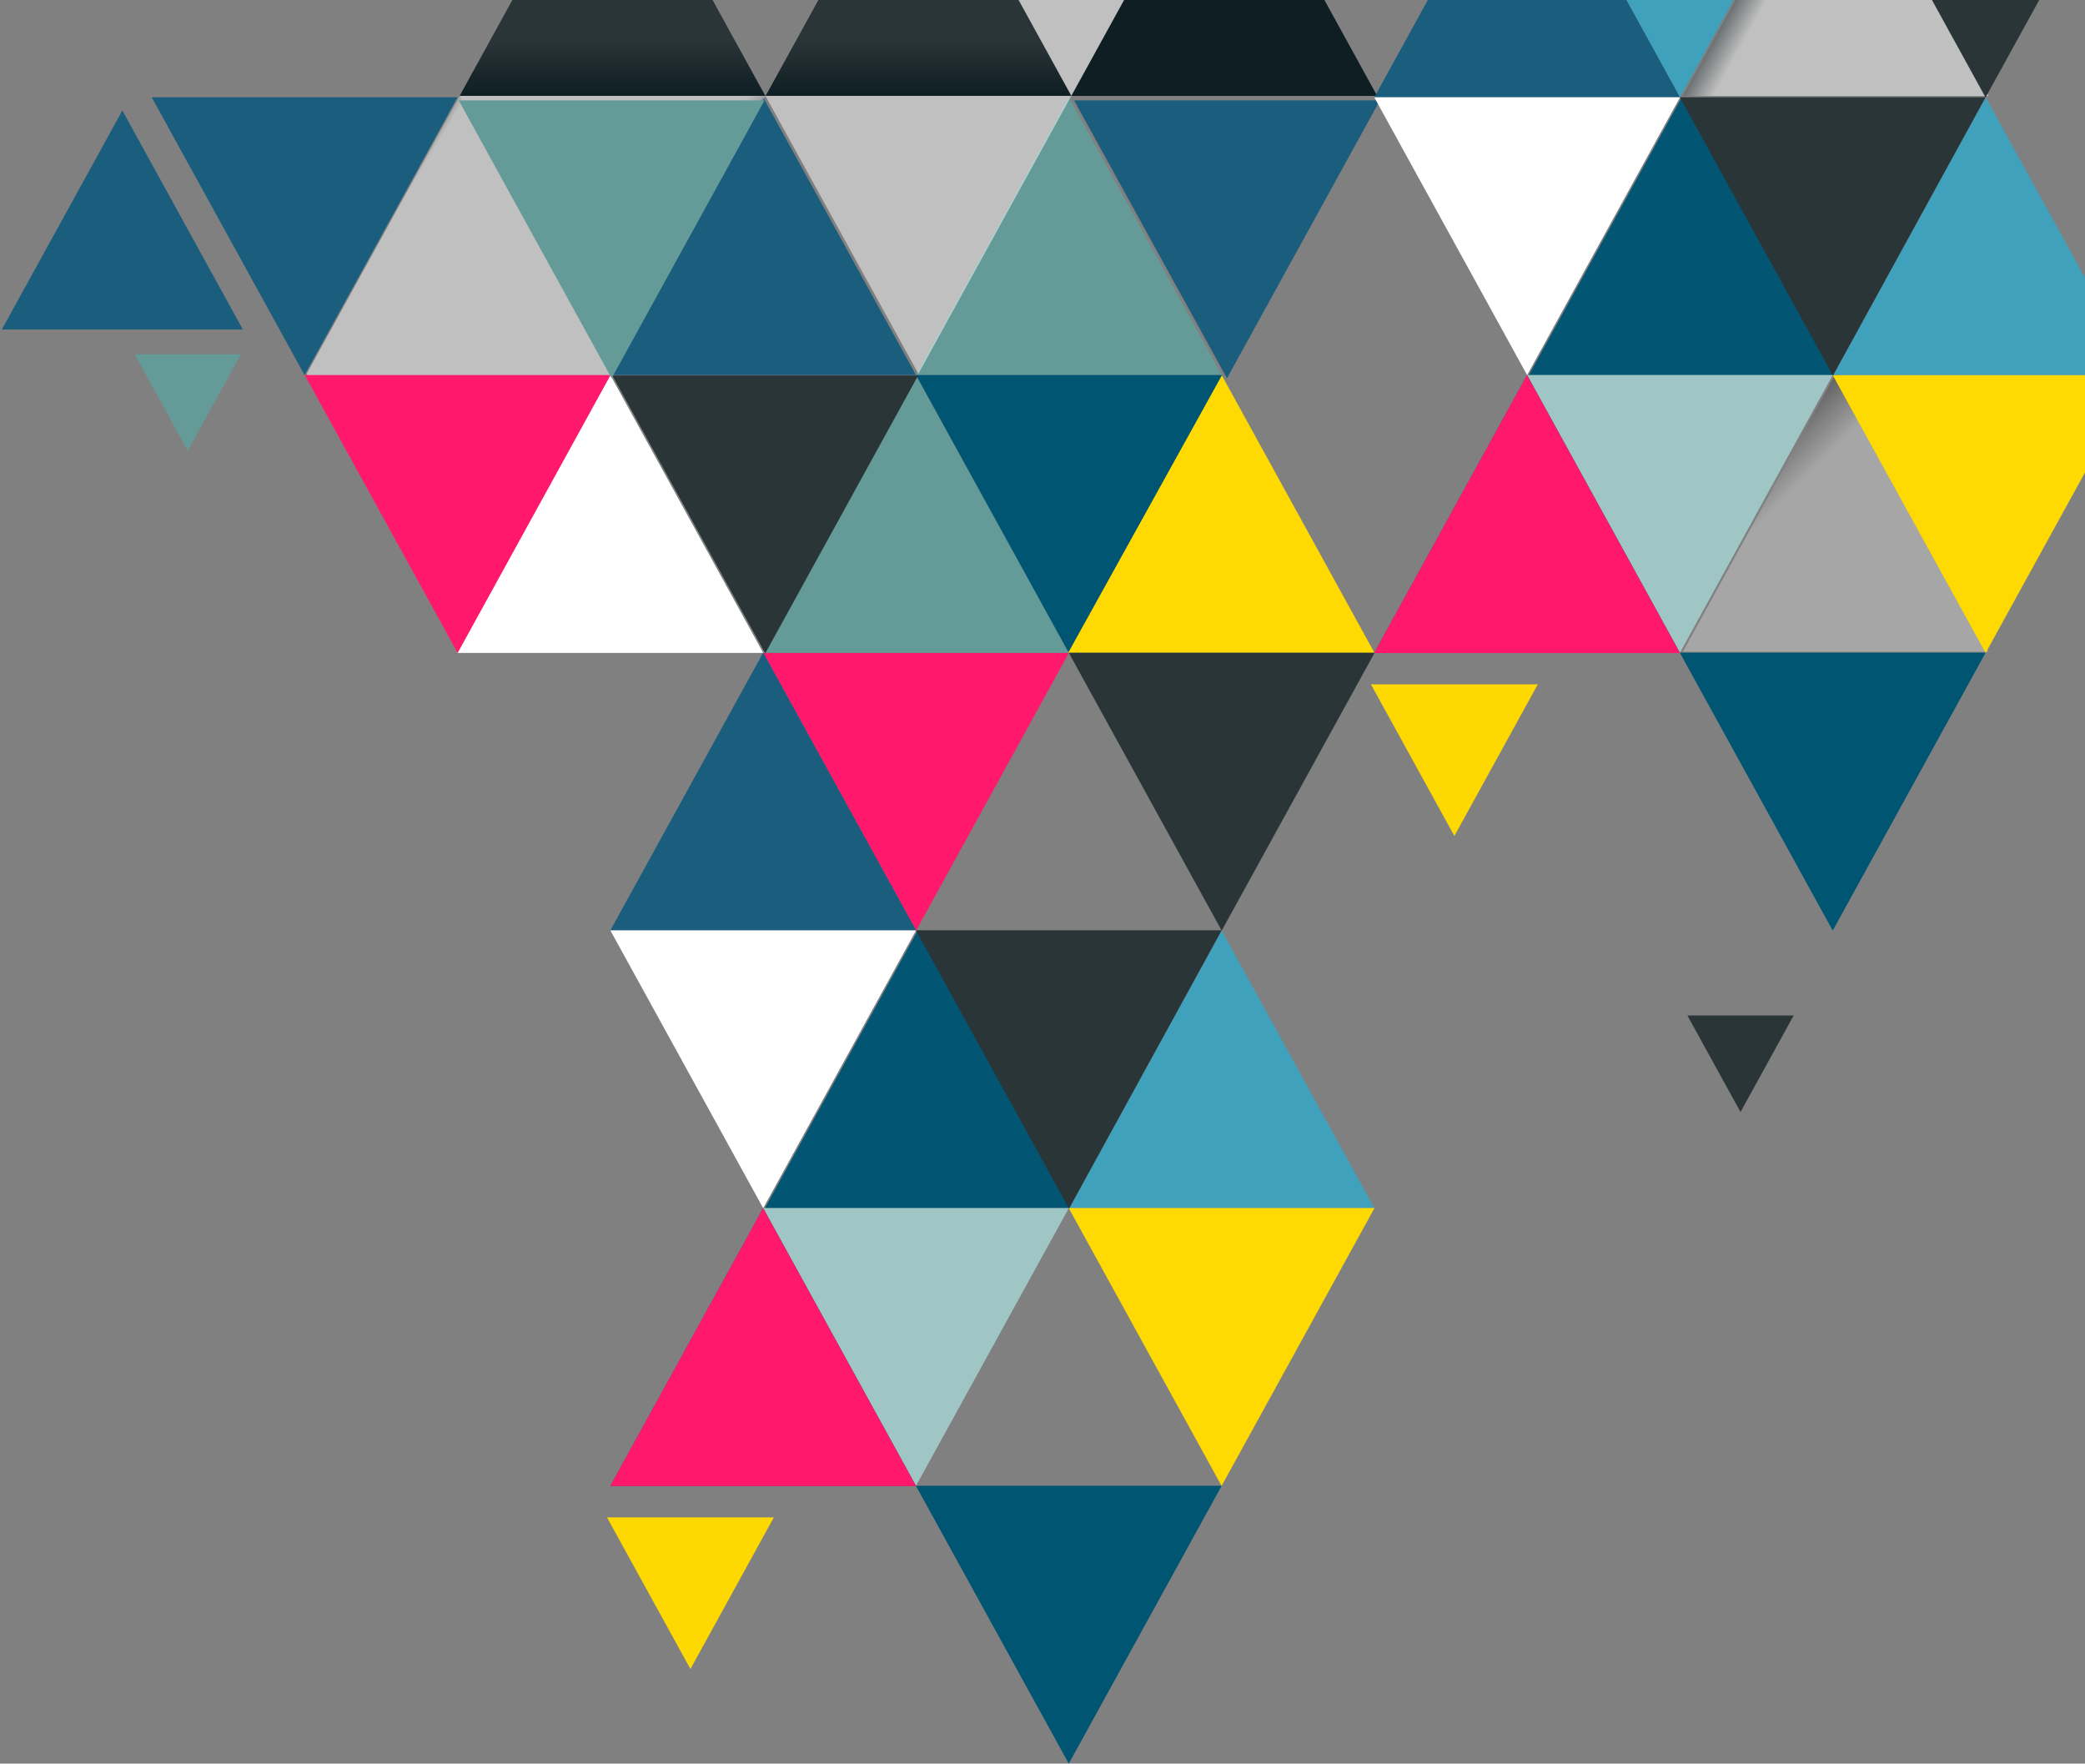 <?xml version="1.0" encoding="UTF-8" standalone="no"?>
<!-- Created with Inkscape (http://www.inkscape.org/) -->

<svg
   width="281.56mm"
   height="238.151mm"
   viewBox="0 0 281.56 238.151"
   version="1.1"
   id="svg6552"
   inkscape:version="1.1.1 (c3084ef, 2021-09-22)"
   sodipodi:docname="triangles.svg"
   xmlns:inkscape="http://www.inkscape.org/namespaces/inkscape"
   xmlns:sodipodi="http://sodipodi.sourceforge.net/DTD/sodipodi-0.dtd"
   xmlns="http://www.w3.org/2000/svg"
   xmlns:svg="http://www.w3.org/2000/svg">
  <rect x="0" y="0" width="281.56" height="238.151" fill="#808080" stroke="none"/>
  <sodipodi:namedview
     id="namedview6554"
     pagecolor="#ffffff"
     bordercolor="#666666"
     borderopacity="1.0"
     inkscape:pageshadow="2"
     inkscape:pageopacity="0.0"
     inkscape:pagecheckerboard="0"
     inkscape:document-units="mm"
     showgrid="false"
     inkscape:zoom="0.52382155"
     inkscape:cx="128.86068"
     inkscape:cy="465.80749"
     inkscape:window-width="1312"
     inkscape:window-height="810"
     inkscape:window-x="0"
     inkscape:window-y="25"
     inkscape:window-maximized="0"
     inkscape:current-layer="layer1" />
  <defs
     id="defs6549">
    <linearGradient
       x1="0"
       y1="0"
       x2="1"
       y2="0"
       gradientUnits="userSpaceOnUse"
       gradientTransform="matrix(0,-147.893,-147.893,0,1167.969,857.154)"
       spreadMethod="pad"
       id="linearGradient205">
      <stop
         style="stop-opacity:1;stop-color:#1a5d7d"
         offset="0"
         id="stop195" />
      <stop
         style="stop-opacity:1;stop-color:#1a5d7d"
         offset="0.389"
         id="stop197" />
      <stop
         style="stop-opacity:1;stop-color:#1a5d7d"
         offset="0.655"
         id="stop199" />
      <stop
         style="stop-opacity:1;stop-color:#231f20"
         offset="0.833"
         id="stop201" />
      <stop
         style="stop-opacity:1;stop-color:#231f20"
         offset="1"
         id="stop203" />
    </linearGradient>
    <clipPath
       clipPathUnits="userSpaceOnUse"
       id="clipPath219">
      <path
         d="M 0,900 H 1920 V 0 H 0 Z"
         id="path217" />
    </clipPath>
    <clipPath
       clipPathUnits="userSpaceOnUse"
       id="clipPath227">
      <path
         d="m 1297,862.748 h 116.99 V 756.456 H 1297 Z"
         id="path225" />
    </clipPath>
    <linearGradient
       x1="0"
       y1="0"
       x2="1"
       y2="0"
       gradientUnits="userSpaceOnUse"
       gradientTransform="matrix(-139.465,99.937,99.937,139.465,1443.878,767.226)"
       spreadMethod="pad"
       id="linearGradient241">
      <stop
         style="stop-opacity:1;stop-color:#0e1e23"
         offset="0"
         id="stop233" />
      <stop
         style="stop-opacity:1;stop-color:#0e1e23"
         offset="0.373"
         id="stop235" />
      <stop
         style="stop-opacity:1;stop-color:#ffffff"
         offset="0.499"
         id="stop237" />
      <stop
         style="stop-opacity:1;stop-color:#ffffff"
         offset="1"
         id="stop239" />
    </linearGradient>
    <linearGradient
       x1="0"
       y1="0"
       x2="1"
       y2="0"
       gradientUnits="userSpaceOnUse"
       gradientTransform="matrix(-82.402,-82.402,82.402,-82.402,1630.699,927.859)"
       spreadMethod="pad"
       id="linearGradient315">
      <stop
         style="stop-opacity:1;stop-color:#0e1e23"
         offset="0"
         id="stop309" />
      <stop
         style="stop-opacity:1;stop-color:#0e1e23"
         offset="0.201"
         id="stop311" />
      <stop
         style="stop-opacity:1;stop-color:#0e1e23"
         offset="1"
         id="stop313" />
    </linearGradient>
    <clipPath
       clipPathUnits="userSpaceOnUse"
       id="clipPath325">
      <path
         d="M 0,900 H 1920 V 0 H 0 Z"
         id="path323" />
    </clipPath>
    <clipPath
       clipPathUnits="userSpaceOnUse"
       id="clipPath337">
      <path
         d="M 0,900 H 1920 V 0 H 0 Z"
         id="path335" />
    </clipPath>
    <linearGradient
       x1="0"
       y1="0"
       x2="1"
       y2="0"
       gradientUnits="userSpaceOnUse"
       gradientTransform="matrix(0,2.547,-2.547,0,1589.498,756.445)"
       spreadMethod="pad"
       id="linearGradient357">
      <stop
         style="stop-opacity:1;stop-color:#0e1e23"
         offset="0"
         id="stop351" />
      <stop
         style="stop-opacity:1;stop-color:#0e1e23"
         offset="0.201"
         id="stop353" />
      <stop
         style="stop-opacity:1;stop-color:#0e1e23"
         offset="1"
         id="stop355" />
    </linearGradient>
    <linearGradient
       x1="0"
       y1="0"
       x2="1"
       y2="0"
       gradientUnits="userSpaceOnUse"
       gradientTransform="matrix(0,212.583,-212.583,0,1618.745,756.456)"
       spreadMethod="pad"
       id="linearGradient383">
      <stop
         style="stop-opacity:1;stop-color:#0e1e23"
         offset="0"
         id="stop377" />
      <stop
         style="stop-opacity:1;stop-color:#0e1e23"
         offset="0.201"
         id="stop379" />
      <stop
         style="stop-opacity:1;stop-color:#0e1e23"
         offset="1"
         id="stop381" />
    </linearGradient>
    <linearGradient
       x1="0"
       y1="0"
       x2="1"
       y2="0"
       gradientUnits="userSpaceOnUse"
       gradientTransform="matrix(-1.91,-1.91,1.91,-1.91,1648.946,863.703)"
       spreadMethod="pad"
       id="linearGradient465">
      <stop
         style="stop-opacity:1;stop-color:#0e1e23"
         offset="0"
         id="stop459" />
      <stop
         style="stop-opacity:1;stop-color:#0e1e23"
         offset="0.201"
         id="stop461" />
      <stop
         style="stop-opacity:1;stop-color:#0e1e23"
         offset="1"
         id="stop463" />
    </linearGradient>
    <linearGradient
       x1="0"
       y1="0"
       x2="1"
       y2="0"
       gradientUnits="userSpaceOnUse"
       gradientTransform="matrix(0,3.82,-3.82,0,1647.991,860.838)"
       spreadMethod="pad"
       id="linearGradient487">
      <stop
         style="stop-opacity:1;stop-color:#0e1e23"
         offset="0"
         id="stop481" />
      <stop
         style="stop-opacity:1;stop-color:#0e1e23"
         offset="0.201"
         id="stop483" />
      <stop
         style="stop-opacity:1;stop-color:#0e1e23"
         offset="1"
         id="stop485" />
    </linearGradient>
    <clipPath
       clipPathUnits="userSpaceOnUse"
       id="clipPath517">
      <path
         d="M 0,900 H 1920 V 0 H 0 Z"
         id="path515" />
    </clipPath>
    <clipPath
       clipPathUnits="userSpaceOnUse"
       id="clipPath525">
      <path
         d="m 1238.5,969.066 h 350.99 V 650.152 H 1238.5 Z"
         id="path523" />
    </clipPath>
    <linearGradient
       x1="0"
       y1="0"
       x2="1"
       y2="0"
       gradientUnits="userSpaceOnUse"
       gradientTransform="matrix(62.38,-37.848,-37.848,-62.38,1283.493,906.531)"
       spreadMethod="pad"
       id="linearGradient539">
      <stop
         style="stop-opacity:1;stop-color:#0e1e23"
         offset="0"
         id="stop531" />
      <stop
         style="stop-opacity:1;stop-color:#0e1e23"
         offset="0.373"
         id="stop533" />
      <stop
         style="stop-opacity:1;stop-color:#ffffff"
         offset="0.499"
         id="stop535" />
      <stop
         style="stop-opacity:1;stop-color:#ffffff"
         offset="1"
         id="stop537" />
    </linearGradient>
    <linearGradient
       x1="0"
       y1="0"
       x2="1"
       y2="0"
       gradientUnits="userSpaceOnUse"
       gradientTransform="matrix(0,106.303,-106.303,0,1472.52,862.755)"
       spreadMethod="pad"
       id="linearGradient649">
      <stop
         style="stop-opacity:1;stop-color:#0e1e23"
         offset="0"
         id="stop643" />
      <stop
         style="stop-opacity:1;stop-color:#2a3538"
         offset="0.201"
         id="stop645" />
      <stop
         style="stop-opacity:1;stop-color:#2a3538"
         offset="1"
         id="stop647" />
    </linearGradient>
    <linearGradient
       x1="0"
       y1="0"
       x2="1"
       y2="0"
       gradientUnits="userSpaceOnUse"
       gradientTransform="matrix(0,106.303,-106.303,0,1355.494,862.755)"
       spreadMethod="pad"
       id="linearGradient671">
      <stop
         style="stop-opacity:1;stop-color:#0e1e23"
         offset="0"
         id="stop665" />
      <stop
         style="stop-opacity:1;stop-color:#2a3538"
         offset="0.201"
         id="stop667" />
      <stop
         style="stop-opacity:1;stop-color:#2a3538"
         offset="1"
         id="stop669" />
    </linearGradient>
    <clipPath
       clipPathUnits="userSpaceOnUse"
       id="clipPath697">
      <path
         d="M 0,900 H 1920 V 0 H 0 Z"
         id="path695" />
    </clipPath>
    <clipPath
       clipPathUnits="userSpaceOnUse"
       id="clipPath705">
      <path
         d="m 1764.93,969.013 h 117 V 862.71 h -117 z"
         id="path703" />
    </clipPath>
    <linearGradient
       x1="0"
       y1="0"
       x2="1"
       y2="0"
       gradientUnits="userSpaceOnUse"
       gradientTransform="matrix(100.929,-56.071,-56.071,-100.929,1753.05,938.715)"
       spreadMethod="pad"
       id="linearGradient719">
      <stop
         style="stop-opacity:1;stop-color:#0e1e23"
         offset="0"
         id="stop711" />
      <stop
         style="stop-opacity:1;stop-color:#0e1e23"
         offset="0.373"
         id="stop713" />
      <stop
         style="stop-opacity:1;stop-color:#ffffff"
         offset="0.499"
         id="stop715" />
      <stop
         style="stop-opacity:1;stop-color:#ffffff"
         offset="1"
         id="stop717" />
    </linearGradient>
    <clipPath
       clipPathUnits="userSpaceOnUse"
       id="clipPath753">
      <path
         d="M 0,900 H 1920 V 0 H 0 Z"
         id="path751" />
    </clipPath>
    <clipPath
       clipPathUnits="userSpaceOnUse"
       id="clipPath761">
      <path
         d="m 1764.93,756.406 h 117 V 650.102 h -117 z"
         id="path759" />
    </clipPath>
    <linearGradient
       x1="0"
       y1="0"
       x2="1"
       y2="0"
       gradientUnits="userSpaceOnUse"
       gradientTransform="matrix(-82.402,82.402,82.402,82.402,1864.631,632.808)"
       spreadMethod="pad"
       id="linearGradient775">
      <stop
         style="stop-opacity:1;stop-color:#ffffff"
         offset="0"
         id="stop767" />
      <stop
         style="stop-opacity:1;stop-color:#ffffff"
         offset="0.405"
         id="stop769" />
      <stop
         style="stop-opacity:1;stop-color:#ffffff"
         offset="0.827"
         id="stop771" />
      <stop
         style="stop-opacity:1;stop-color:#1c1c1b"
         offset="1"
         id="stop773" />
    </linearGradient>
  </defs>
  <g
     inkscape:label="Layer 1"
     inkscape:groupmode="layer"
     id="layer1"
     transform="translate(-188.042,-68.822)">
    <g
       id="g183"
       transform="matrix(0.353,0,0,-0.353,-207.732,386.322)">
      <g
         id="g185">
        <g
           id="g191">
          <g
             id="g193">
            <path
               d="m 1121.878,773.39 h 92.182 l 0.01,0.009 -46.09,83.755 h -0.011 l -46.091,-83.755 z"
               style="fill:url(#linearGradient205);stroke:none"
               id="path207" />
          </g>
        </g>
      </g>
    </g>
    <g
       id="g209"
       transform="matrix(0.353,0,0,-0.353,311.733,119.461)">
      <path
         d="m 0,0 -58.492,106.292 h -0.014 L -116.999,0 v 0 l 0.007,-0.012 H -0.007 Z"
         style="fill:#1a5d7d;fill-opacity:1;fill-rule:nonzero;stroke:none"
         id="path211" />
    </g>
    <g
       id="g213"
       transform="matrix(0.353,0,0,-0.353,-207.732,386.322)">
      <g
         id="g215"
         clip-path="url(#clipPath219)">
        <g
           id="g221">
          <g
             id="g223" />
          <g
             id="g255">
            <g
               clip-path="url(#clipPath227)"
               opacity="0.5"
               id="g253">
              <g
                 id="g251">
                <g
                   id="g249">
                  <g
                     id="g247">
                    <g
                       id="g245">
                      <path
                         d="m 1297.001,862.748 10.749,-19.533 47.744,-86.759 58.492,106.292 z"
                         style="fill:url(#linearGradient241);stroke:none"
                         id="path243" />
                    </g>
                  </g>
                </g>
              </g>
            </g>
          </g>
        </g>
      </g>
    </g>
    <g
       id="g257"
       transform="matrix(0.353,0,0,-0.353,291.098,156.967)">
      <path
         d="M 0,0 58.493,-106.294 116.986,0 Z"
         style="fill:#ff186b;fill-opacity:1;fill-rule:nonzero;stroke:none"
         id="path259" />
    </g>
    <g
       id="g261"
       transform="matrix(0.353,0,0,-0.353,332.37,156.963)">
      <path
         d="m 0,0 -58.493,106.293 h -0.013 L -116.999,0 l 0.006,-0.011 H -0.006 Z"
         style="fill:#649a98;fill-opacity:1;fill-rule:nonzero;stroke:none"
         id="path263" />
    </g>
    <g
       id="g265"
       transform="matrix(0.353,0,0,-0.353,332.618,231.988)">
      <path
         d="m 0,0 -58.493,106.293 h -0.013 L -116.999,0 l 0.006,-0.011 H -0.006 Z"
         style="fill:#035574;fill-opacity:1;fill-rule:nonzero;stroke:none"
         id="path267" />
    </g>
    <g
       id="g269"
       transform="matrix(0.353,0,0,-0.353,311.733,269.469)">
      <path
         d="M 0,0 58.494,106.295 H -58.494 Z"
         style="fill:#9fc6c5;fill-opacity:1;fill-rule:nonzero;stroke:none"
         id="path271" />
    </g>
    <g
       id="g273"
       transform="matrix(0.353,0,0,-0.353,332.37,306.971)">
      <path
         d="M 0,0 58.495,106.296 H -58.495 Z"
         style="fill:#005573;fill-opacity:1;fill-rule:nonzero;stroke:none"
         id="path275" />
    </g>
    <g
       id="g277"
       transform="matrix(0.353,0,0,-0.353,311.735,119.466)">
      <path
         d="m 0,0 h 116.985 l 0.007,0.012 v 0 L 58.5,106.303 H 58.486 L -0.006,0.012 Z"
         style="fill:#649a98;fill-opacity:1;fill-rule:nonzero;stroke:none"
         id="path279" />
    </g>
    <g
       id="g281"
       transform="matrix(0.353,0,0,-0.353,373.643,156.967)">
      <path
         d="m 0,0 h -116.986 l -0.007,0.011 -0.149,0.27 L -58.446,106.23 0.006,0.011 Z"
         style="fill:#ffd902;fill-opacity:1;fill-rule:nonzero;stroke:none"
         id="path283" />
    </g>
    <g
       id="g285"
       transform="matrix(0.353,0,0,-0.353,311.735,119.466)">
      <path
         d="m 0,0 h 116.985 0.014 l 0.04,-0.074 -58.695,-105.948 z"
         style="fill:#005573;fill-opacity:1;fill-rule:nonzero;stroke:none"
         id="path287" />
    </g>
    <g
       id="g289"
       transform="matrix(0.353,0,0,-0.353,332.373,156.967)">
      <path
         d="M 0,0 58.493,-106.294 116.986,0 Z"
         style="fill:#2a3538;fill-opacity:1;fill-rule:nonzero;stroke:none"
         id="path291" />
    </g>
    <g
       id="g293"
       transform="matrix(0.353,0,0,-0.353,374.384,82.379)">
      <path
         d="m 0,0 h -116.985 l 58.493,-106.291 z"
         style="fill:#1a5d7d;fill-opacity:1;fill-rule:nonzero;stroke:none"
         id="path295" />
    </g>
    <g
       id="g297"
       transform="matrix(0.353,0,0,-0.353,-207.732,386.322)">
      <g
         id="g299">
        <g
           id="g305">
          <g
             id="g307">
            <path
               d="m 1551.492,900 -20.493,-37.239 0.01,-0.013 h 116.985 v 10e-4 l 0.01,0.012 -20.492,37.239 h -76.013 z"
               style="fill:url(#linearGradient315);stroke:none"
               id="path317" />
          </g>
        </g>
      </g>
    </g>
    <g
       id="g319"
       transform="matrix(0.353,0,0,-0.353,-207.732,386.322)">
      <g
         id="g321"
         clip-path="url(#clipPath325)">
        <g
           id="g327"
           transform="translate(1589.498,756.457)">
          <path
             d="M 0,0 Z"
             style="fill:#2a3538;fill-opacity:1;fill-rule:nonzero;stroke:none"
             id="path329" />
        </g>
      </g>
    </g>
    <g
       id="g331"
       transform="matrix(0.353,0,0,-0.353,-207.732,386.322)">
      <g
         id="g333"
         clip-path="url(#clipPath337)">
        <g
           id="g339">
          <g
             id="g341">
            <g
               id="g347">
              <g
                 id="g349">
                <path
                   d="m 1589.498,756.457 v -10e-4 z"
                   style="fill:url(#linearGradient357);stroke:none"
                   id="path359" />
              </g>
            </g>
          </g>
        </g>
      </g>
    </g>
    <g
       id="g361"
       transform="matrix(0.353,0,0,-0.353,373.642,81.964)">
      <path
         d="m 0,0 v 0 l -58.492,-106.291 v -0.001 z"
         style="fill:#1a5d7d;fill-opacity:1;fill-rule:nonzero;stroke:none"
         id="path363" />
    </g>
    <g
       id="g365"
       transform="matrix(0.353,0,0,-0.353,-207.732,386.322)">
      <g
         id="g367">
        <g
           id="g373">
          <g
             id="g375">
            <path
               d="m 1647.991,862.748 v 0 l -58.493,-106.291 v -10e-4 z"
               style="fill:url(#linearGradient383);stroke:none"
               id="path385" />
          </g>
        </g>
      </g>
    </g>
    <g
       id="g447"
       transform="matrix(0.353,0,0,-0.353,-207.732,386.322)">
      <g
         id="g449">
        <g
           id="g455">
          <g
             id="g457">
            <path
               d="m 1647.991,862.748 v 10e-4 z"
               style="fill:url(#linearGradient465);stroke:none"
               id="path467" />
          </g>
        </g>
      </g>
    </g>
    <g
       id="g469"
       transform="matrix(0.353,0,0,-0.353,-207.732,386.322)">
      <g
         id="g471">
        <g
           id="g477">
          <g
             id="g479">
            <path
               d="m 1647.991,862.748 v 10e-4 z"
               style="fill:url(#linearGradient487);stroke:none"
               id="path489" />
          </g>
        </g>
      </g>
    </g>
    <g
       id="g491"
       transform="matrix(0.353,0,0,-0.353,353.01,194.469)">
      <path
         d="m 0,0 58.493,-106.295 -0.004,-0.008 H -58.318 L -0.004,0.006 Z"
         style="fill:#40a1bc;fill-opacity:1;fill-rule:nonzero;stroke:none"
         id="path493" />
    </g>
    <g
       id="g495"
       transform="matrix(0.353,0,0,-0.353,332.436,231.97)">
      <path
         d="M 0,0 H -0.182 L -0.187,0.009 -58.681,106.303 H 58.307 l 0.005,0.01 0.002,-0.003 z"
         style="fill:#2a3538;fill-opacity:1;fill-rule:nonzero;stroke:none"
         id="path497" />
    </g>
    <g
       id="g499"
       transform="matrix(0.353,0,0,-0.353,353.008,269.469)">
      <path
         d="M 0,0 58.494,106.295 H -58.494 Z"
         style="fill:#ffd902;fill-opacity:1;fill-rule:nonzero;stroke:none"
         id="path501" />
    </g>
    <g
       id="g503"
       transform="matrix(0.353,0,0,-0.353,291.098,231.97)">
      <path
         d="m 0,0 h -0.01 l -58.495,-106.295 0.005,-0.009 H 58.489 l 0.005,0.009 z"
         style="fill:#1a5d7d;fill-opacity:1;fill-rule:nonzero;stroke:none"
         id="path505" />
    </g>
    <g
       id="g507"
       transform="matrix(0.353,0,0,-0.353,244.057,92.435)">
      <path
         d="M 0,0 16.334,29.681 H -100.651 L -42.159,-76.611 Z"
         style="fill:#1a5d7d;fill-opacity:1;fill-rule:nonzero;stroke:none"
         id="path509" />
    </g>
    <g
       id="g511"
       transform="matrix(0.353,0,0,-0.353,-207.732,386.322)">
      <g
         id="g513"
         clip-path="url(#clipPath517)">
        <g
           id="g519">
          <g
             id="g521" />
          <g
             id="g553">
            <g
               clip-path="url(#clipPath525)"
               opacity="0.5"
               id="g551">
              <g
                 id="g549">
                <g
                   id="g547">
                  <g
                     id="g545">
                    <g
                       id="g543">
                      <path
                         d="m 1238.503,756.456 0.01,-0.011 58.493,-106.293 58.492,106.293 v 0.006 -0.006 h 0.013 l -0.01,0.011 v 0 l -47.743,86.759 -10.749,19.533 h 116.985 0.013 l 58.493,-106.292 58.492,106.292 h 0.014 l -0.01,0.013 58.492,106.291 h -116.98 v 0 l -0.01,0.014 -0.01,-0.014 -58.492,-106.291 -58.49,106.287 -58.49,-106.287 -0.01,0.017 -0.01,-0.017 -0.01,-0.012 v 0 -10e-4 l -16.334,-29.681 -42.158,-76.611 z"
                         style="fill:url(#linearGradient539);stroke:none"
                         id="path541" />
                    </g>
                  </g>
                </g>
              </g>
            </g>
          </g>
        </g>
      </g>
    </g>
    <g
       id="g555"
       transform="matrix(0.353,0,0,-0.353,270.461,119.466)">
      <path
         d="m 0,0 h -0.013 l -58.493,-106.293 0.006,-0.011 H 58.486 l 0.007,0.011 z"
         style="fill:#ffffff;fill-opacity:1;fill-rule:nonzero;stroke:none"
         id="path557" />
    </g>
    <g
       id="g559"
       transform="matrix(0.353,0,0,-0.353,332.368,156.967)">
      <path
         d="M 0,0 H 0.013 L 0.006,0.011 Z"
         style="fill:#0e1e23;fill-opacity:1;fill-rule:nonzero;stroke:none"
         id="path561" />
    </g>
    <g
       id="g563"
       transform="matrix(0.353,0,0,-0.353,311.731,119.466)">
      <path
         d="M 0,0 H 0.014 L 0.007,0.012 Z"
         style="fill:#0e1e23;fill-opacity:1;fill-rule:nonzero;stroke:none"
         id="path565" />
    </g>
    <g
       id="g567"
       transform="matrix(0.353,0,0,-0.353,373.642,81.964)">
      <path
         d="M 0,0 V -0.001 H 0.014 L 0.006,0.012 Z"
         style="fill:#0e1e23;fill-opacity:1;fill-rule:nonzero;stroke:none"
         id="path569" />
    </g>
    <g
       id="g571"
       transform="matrix(0.353,0,0,-0.353,353.006,269.472)">
      <path
         d="M 0,0 H 0.009 L 0.005,0.009 Z"
         style="fill:#0e1e23;fill-opacity:1;fill-rule:nonzero;stroke:none"
         id="path573" />
    </g>
    <g
       id="g579"
       transform="matrix(0.353,0,0,-0.353,206.223,116.659)">
      <path
         d="M 0,0 H -0.001 L 20.324,-36.934 40.649,0 Z"
         style="fill:#649a98;fill-opacity:1;fill-rule:nonzero;stroke:none"
         id="path581" />
    </g>
    <g
       id="g583"
       transform="matrix(0.353,0,0,-0.353,270.011,273.722)">
      <path
         d="M 0,0 H -0.002 L 31.916,-58 63.834,0 Z"
         style="fill:#fed801;fill-opacity:1;fill-rule:nonzero;stroke:none"
         id="path585" />
    </g>
    <g
       id="g587"
       transform="matrix(0.353,0,0,-0.353,353.005,119.466)">
      <path
         d="M 0,0 H 0.013 L 0.006,0.012 Z"
         style="fill:#0e1e23;fill-opacity:1;fill-rule:nonzero;stroke:none"
         id="path589" />
    </g>
    <g
       id="g591"
       transform="matrix(0.353,0,0,-0.353,270.457,269.472)">
      <path
         d="M 0,0 H 0.009 L 0.005,0.009 Z"
         style="fill:#0e1e23;fill-opacity:1;fill-rule:nonzero;stroke:none"
         id="path593" />
    </g>
    <g
       id="g595"
       transform="matrix(0.353,0,0,-0.353,332.368,231.97)">
      <path
         d="M 0,0 H 0.011 L 0.005,0.009 Z"
         style="fill:#0e1e23;fill-opacity:1;fill-rule:nonzero;stroke:none"
         id="path597" />
    </g>
    <g
       id="g599"
       transform="matrix(0.353,0,0,-0.353,208.544,81.964)">
      <path
         d="M 0,0 H 0.014 L 0.006,0.013 Z"
         style="fill:#0e1e23;fill-opacity:1;fill-rule:nonzero;stroke:none"
         id="path601" />
    </g>
    <g
       id="g603"
       transform="matrix(0.353,0,0,-0.353,332.369,306.973)">
      <path
         d="M 0,0 H 0.009 L 0.005,0.007 Z"
         style="fill:#0e1e23;fill-opacity:1;fill-rule:nonzero;stroke:none"
         id="path605" />
    </g>
    <g
       id="g607"
       transform="matrix(0.353,0,0,-0.353,229.182,119.466)">
      <path
         d="M 0,0 H 0.013 L 0.006,0.012 Z"
         style="fill:#0e1e23;fill-opacity:1;fill-rule:nonzero;stroke:none"
         id="path609" />
    </g>
    <g
       id="g611"
       transform="matrix(0.353,0,0,-0.353,311.732,269.472)">
      <path
         d="M 0,0 H 0.009 L 0.005,0.009 Z"
         style="fill:#0e1e23;fill-opacity:1;fill-rule:nonzero;stroke:none"
         id="path613" />
    </g>
    <g
       id="g615"
       transform="matrix(0.353,0,0,-0.353,249.819,156.967)">
      <path
         d="M 0,0 H 0.013 L 0.006,0.011 Z"
         style="fill:#0e1e23;fill-opacity:1;fill-rule:nonzero;stroke:none"
         id="path617" />
    </g>
    <g
       id="g619"
       transform="matrix(0.353,0,0,-0.353,270.461,194.469)">
      <path
         d="m 0,0 h 116.988 0.011 l -0.006,0.01 -58.493,106.294 -0.006,0.01 -0.007,-0.01 L -0.006,0.01 -0.011,0 Z"
         style="fill:#1a5d7d;fill-opacity:1;fill-rule:nonzero;stroke:none"
         id="path621" />
    </g>
    <g
       id="g623"
       transform="matrix(0.353,0,0,-0.353,291.094,231.97)">
      <path
         d="M 0,0 H 0.011 L 0.005,0.008 v 10e-4 z"
         style="fill:#0e1e23;fill-opacity:1;fill-rule:nonzero;stroke:none"
         id="path625" />
    </g>
    <g
       id="g627"
       transform="matrix(0.353,0,0,-0.353,291.105,231.969)">
      <path
         d="m 0,0 58.487,106.283 0.006,0.011 H 58.482 -58.493 Z"
         style="fill:#ffffff;fill-opacity:1;fill-rule:nonzero;stroke:none"
         id="path629" />
    </g>
    <g
       id="g631"
       transform="matrix(0.353,0,0,-0.353,-207.732,386.322)">
      <g
         id="g633">
        <g
           id="g639">
          <g
             id="g641">
            <path
               d="m 1434.505,900 -20.48,-37.215 0.01,-0.017 -0.01,-0.013 h 116.98 l 0.01,0.013 -20.489,37.232 h -76.02 z"
               style="fill:url(#linearGradient649);stroke:none"
               id="path651" />
          </g>
        </g>
      </g>
    </g>
    <g
       id="g653"
       transform="matrix(0.353,0,0,-0.353,-207.732,386.322)">
      <g
         id="g655">
        <g
           id="g661">
          <g
             id="g663">
            <path
               d="m 1317.478,900 -20.479,-37.215 0.01,-0.017 -0.01,-0.013 h 116.98 l 0.01,0.013 L 1393.5,900 h -76.021 z"
               style="fill:url(#linearGradient671);stroke:none"
               id="path673" />
          </g>
        </g>
      </g>
    </g>
    <g
       id="g675"
       transform="matrix(0.353,0,0,-0.353,291.093,231.969)">
      <path
         d="m 0,0 h -0.015 l -58.483,-106.273 0.009,-0.017 -0.007,-0.013 h 116.98 l 0.008,0.013 z"
         style="fill:#ff186b;fill-opacity:1;fill-rule:nonzero;stroke:none"
         id="path677" />
    </g>
    <g
       id="g679"
       transform="matrix(0.353,0,0,-0.353,229.193,119.468)">
      <path
         d="M 0,0 10.749,-19.533 58.492,-106.292 116.985,0 Z"
         style="fill:#ff186b;fill-opacity:1;fill-rule:nonzero;stroke:none"
         id="path681" />
    </g>
    <g
       id="g683"
       transform="matrix(0.353,0,0,-0.353,270.733,119.528)">
      <path
         d="M 0,0 10.749,-19.533 58.492,-106.292 116.985,0 Z"
         style="fill:#2a3538;fill-opacity:1;fill-rule:nonzero;stroke:none"
         id="path685" />
    </g>
    <g
       id="g687"
       transform="matrix(0.353,0,0,-0.353,249.991,82.379)">
      <path
         d="M 0,0 10.749,-19.533 58.493,-106.292 116.985,0 Z"
         style="fill:#649a98;fill-opacity:1;fill-rule:nonzero;stroke:none"
         id="path689" />
    </g>
    <g
       id="g691"
       transform="matrix(0.353,0,0,-0.353,-207.732,386.322)">
      <g
         id="g693"
         clip-path="url(#clipPath697)">
        <g
           id="g699">
          <g
             id="g701" />
          <g
             id="g733">
            <g
               clip-path="url(#clipPath705)"
               opacity="0.5"
               id="g731">
              <g
                 id="g729">
                <g
                   id="g727">
                  <g
                     id="g725">
                    <g
                       id="g723">
                      <path
                         d="m 1881.924,862.71 0.01,0.01 -58.493,106.293 h -0.013 l -58.493,-106.293 0.01,-0.01 h 116.987 z"
                         style="fill:url(#linearGradient719);stroke:none"
                         id="path721" />
                    </g>
                  </g>
                </g>
              </g>
            </g>
          </g>
        </g>
      </g>
    </g>
    <g
       id="g735"
       transform="matrix(0.353,0,0,-0.353,407.659,68.822)">
      <path
         d="M 0,0 20.516,-37.281 41.031,0 Z"
         style="fill:#40a1bc;fill-opacity:1;fill-rule:nonzero;stroke:none"
         id="path737" />
    </g>
    <g
       id="g739"
       transform="matrix(0.353,0,0,-0.353,435.781,119.497)">
      <path
         d="m 0,0 -58.493,106.293 h -0.013 L -116.999,0 l 0.006,-0.011 H -0.006 Z"
         style="fill:#035574;fill-opacity:1;fill-rule:nonzero;stroke:none"
         id="path741" />
    </g>
    <g
       id="g743"
       transform="matrix(0.353,0,0,-0.353,414.896,156.978)">
      <path
         d="M 0,0 58.494,106.295 H -58.494 Z"
         style="fill:#9fc6c5;fill-opacity:1;fill-rule:nonzero;stroke:none"
         id="path745" />
    </g>
    <g
       id="g747"
       transform="matrix(0.353,0,0,-0.353,-207.732,386.322)">
      <g
         id="g749"
         clip-path="url(#clipPath753)">
        <g
           id="g755">
          <g
             id="g757" />
          <g
             id="g789">
            <g
               clip-path="url(#clipPath761)"
               opacity="0.3"
               id="g787">
              <g
                 id="g785">
                <g
                   id="g783">
                  <g
                     id="g781">
                    <g
                       id="g779">
                      <path
                         d="m 1823.435,756.406 h -0.01 L 1764.93,650.111 v -0.009 h 116.989 l 0.01,0.009 -58.495,106.295 z"
                         style="fill:url(#linearGradient775);stroke:none"
                         id="path777" />
                    </g>
                  </g>
                </g>
              </g>
            </g>
          </g>
        </g>
      </g>
    </g>
    <g
       id="g791"
       transform="matrix(0.353,0,0,-0.353,435.534,194.48)">
      <path
         d="M 0,0 58.495,106.296 H -58.495 Z"
         style="fill:#005573;fill-opacity:1;fill-rule:nonzero;stroke:none"
         id="path793" />
    </g>
    <g
       id="g795"
       transform="matrix(0.353,0,0,-0.353,448.934,68.822)">
      <path
         d="M 0,0 20.515,-37.281 41.031,0 Z"
         style="fill:#2a3538;fill-opacity:1;fill-rule:nonzero;stroke:none"
         id="path797" />
    </g>
    <g
       id="g799"
       transform="matrix(0.353,0,0,-0.353,435.6,119.479)">
      <path
         d="m 0,0 h 96.382 v 37.132 l -38.065,69.171 -0.003,0.006 z"
         style="fill:#40a1bc;fill-opacity:1;fill-rule:nonzero;stroke:none"
         id="path801" />
    </g>
    <g
       id="g803"
       transform="matrix(0.353,0,0,-0.353,435.6,119.479)">
      <path
         d="M 0,0 H -0.182 L -0.187,0.009 -58.681,106.303 H 58.307 l 0.005,0.01 0.002,-0.003 z"
         style="fill:#2a3538;fill-opacity:1;fill-rule:nonzero;stroke:none"
         id="path805" />
    </g>
    <g
       id="g807"
       transform="matrix(0.353,0,0,-0.353,435.535,119.479)">
      <path
         d="m 0,0 58.495,-106.295 38.07,69.18 V 0 Z"
         style="fill:#ffd902;fill-opacity:1;fill-rule:nonzero;stroke:none"
         id="path809" />
    </g>
    <g
       id="g811"
       transform="matrix(0.353,0,0,-0.353,394.261,119.479)">
      <path
         d="m 0,0 h -0.01 l -58.495,-106.295 0.005,-0.009 H 58.489 l 0.005,0.009 z"
         style="fill:#1a5d7d;fill-opacity:1;fill-rule:nonzero;stroke:none"
         id="path813" />
    </g>
    <g
       id="g815"
       transform="matrix(0.353,0,0,-0.353,456.169,156.981)">
      <path
         d="M 0,0 H 0.009 L 0.005,0.008 Z"
         style="fill:#0e1e23;fill-opacity:1;fill-rule:nonzero;stroke:none"
         id="path817" />
    </g>
    <g
       id="g819"
       transform="matrix(0.353,0,0,-0.353,415.908,205.947)">
      <path
         d="M 0,0 H -0.001 L 20.324,-36.934 40.649,0 Z"
         style="fill:#2a3538;fill-opacity:1;fill-rule:nonzero;stroke:none"
         id="path821" />
    </g>
    <g
       id="g823"
       transform="matrix(0.353,0,0,-0.353,373.174,161.231)">
      <path
         d="M 0,0 H -0.002 L 31.916,-58 63.834,0 Z"
         style="fill:#fed801;fill-opacity:1;fill-rule:nonzero;stroke:none"
         id="path825" />
    </g>
    <g
       id="g827"
       transform="matrix(0.353,0,0,-0.353,373.62,156.981)">
      <path
         d="M 0,0 H 0.009 L 0.005,0.008 Z"
         style="fill:#0e1e23;fill-opacity:1;fill-rule:nonzero;stroke:none"
         id="path829" />
    </g>
    <g
       id="g831"
       transform="matrix(0.353,0,0,-0.353,435.532,119.479)">
      <path
         d="M 0,0 H 0.01 L 0.005,0.009 Z"
         style="fill:#0e1e23;fill-opacity:1;fill-rule:nonzero;stroke:none"
         id="path833" />
    </g>
    <g
       id="g835"
       transform="matrix(0.353,0,0,-0.353,435.532,194.483)">
      <path
         d="M 0,0 H 0.008 L 0.005,0.008 Z"
         style="fill:#0e1e23;fill-opacity:1;fill-rule:nonzero;stroke:none"
         id="path837" />
    </g>
    <g
       id="g839"
       transform="matrix(0.353,0,0,-0.353,414.895,156.981)">
      <path
         d="M 0,0 H 0.01 L 0.005,0.008 Z"
         style="fill:#0e1e23;fill-opacity:1;fill-rule:nonzero;stroke:none"
         id="path841" />
    </g>
    <g
       id="g843"
       transform="matrix(0.353,0,0,-0.353,380.859,68.822)">
      <path
         d="m 0,0 -20.515,-37.28 -0.005,-0.011 h 0.011 116.987 0.012 l -0.006,0.01 L 75.968,0 Z m -20.51,-37.291 h 0.001 z"
         style="fill:#1a5d7d;fill-opacity:1;fill-rule:nonzero;stroke:none"
         id="path845" />
    </g>
    <g
       id="g847"
       transform="matrix(0.353,0,0,-0.353,394.259,119.476)">
      <path
         d="m 0,0 -0.005,-0.009 h 0.01 L 0.001,0 Z"
         style="fill:#0e1e23;fill-opacity:1;fill-rule:nonzero;stroke:none"
         id="path849" />
    </g>
    <g
       id="g851"
       transform="matrix(0.353,0,0,-0.353,394.268,119.477)">
      <path
         d="m 0,0 58.487,106.283 0.006,0.011 H 58.482 -58.493 Z"
         style="fill:#ffffff;fill-opacity:1;fill-rule:nonzero;stroke:none"
         id="path853" />
    </g>
    <g
       id="g855"
       transform="matrix(0.353,0,0,-0.353,394.256,119.478)">
      <path
         d="m 0,0 h -0.015 l -58.483,-106.273 0.01,-0.017 -0.008,-0.013 h 116.98 l 0.008,0.013 z"
         style="fill:#ff186b;fill-opacity:1;fill-rule:nonzero;stroke:none"
         id="path857" />
    </g>
  </g>
</svg>
